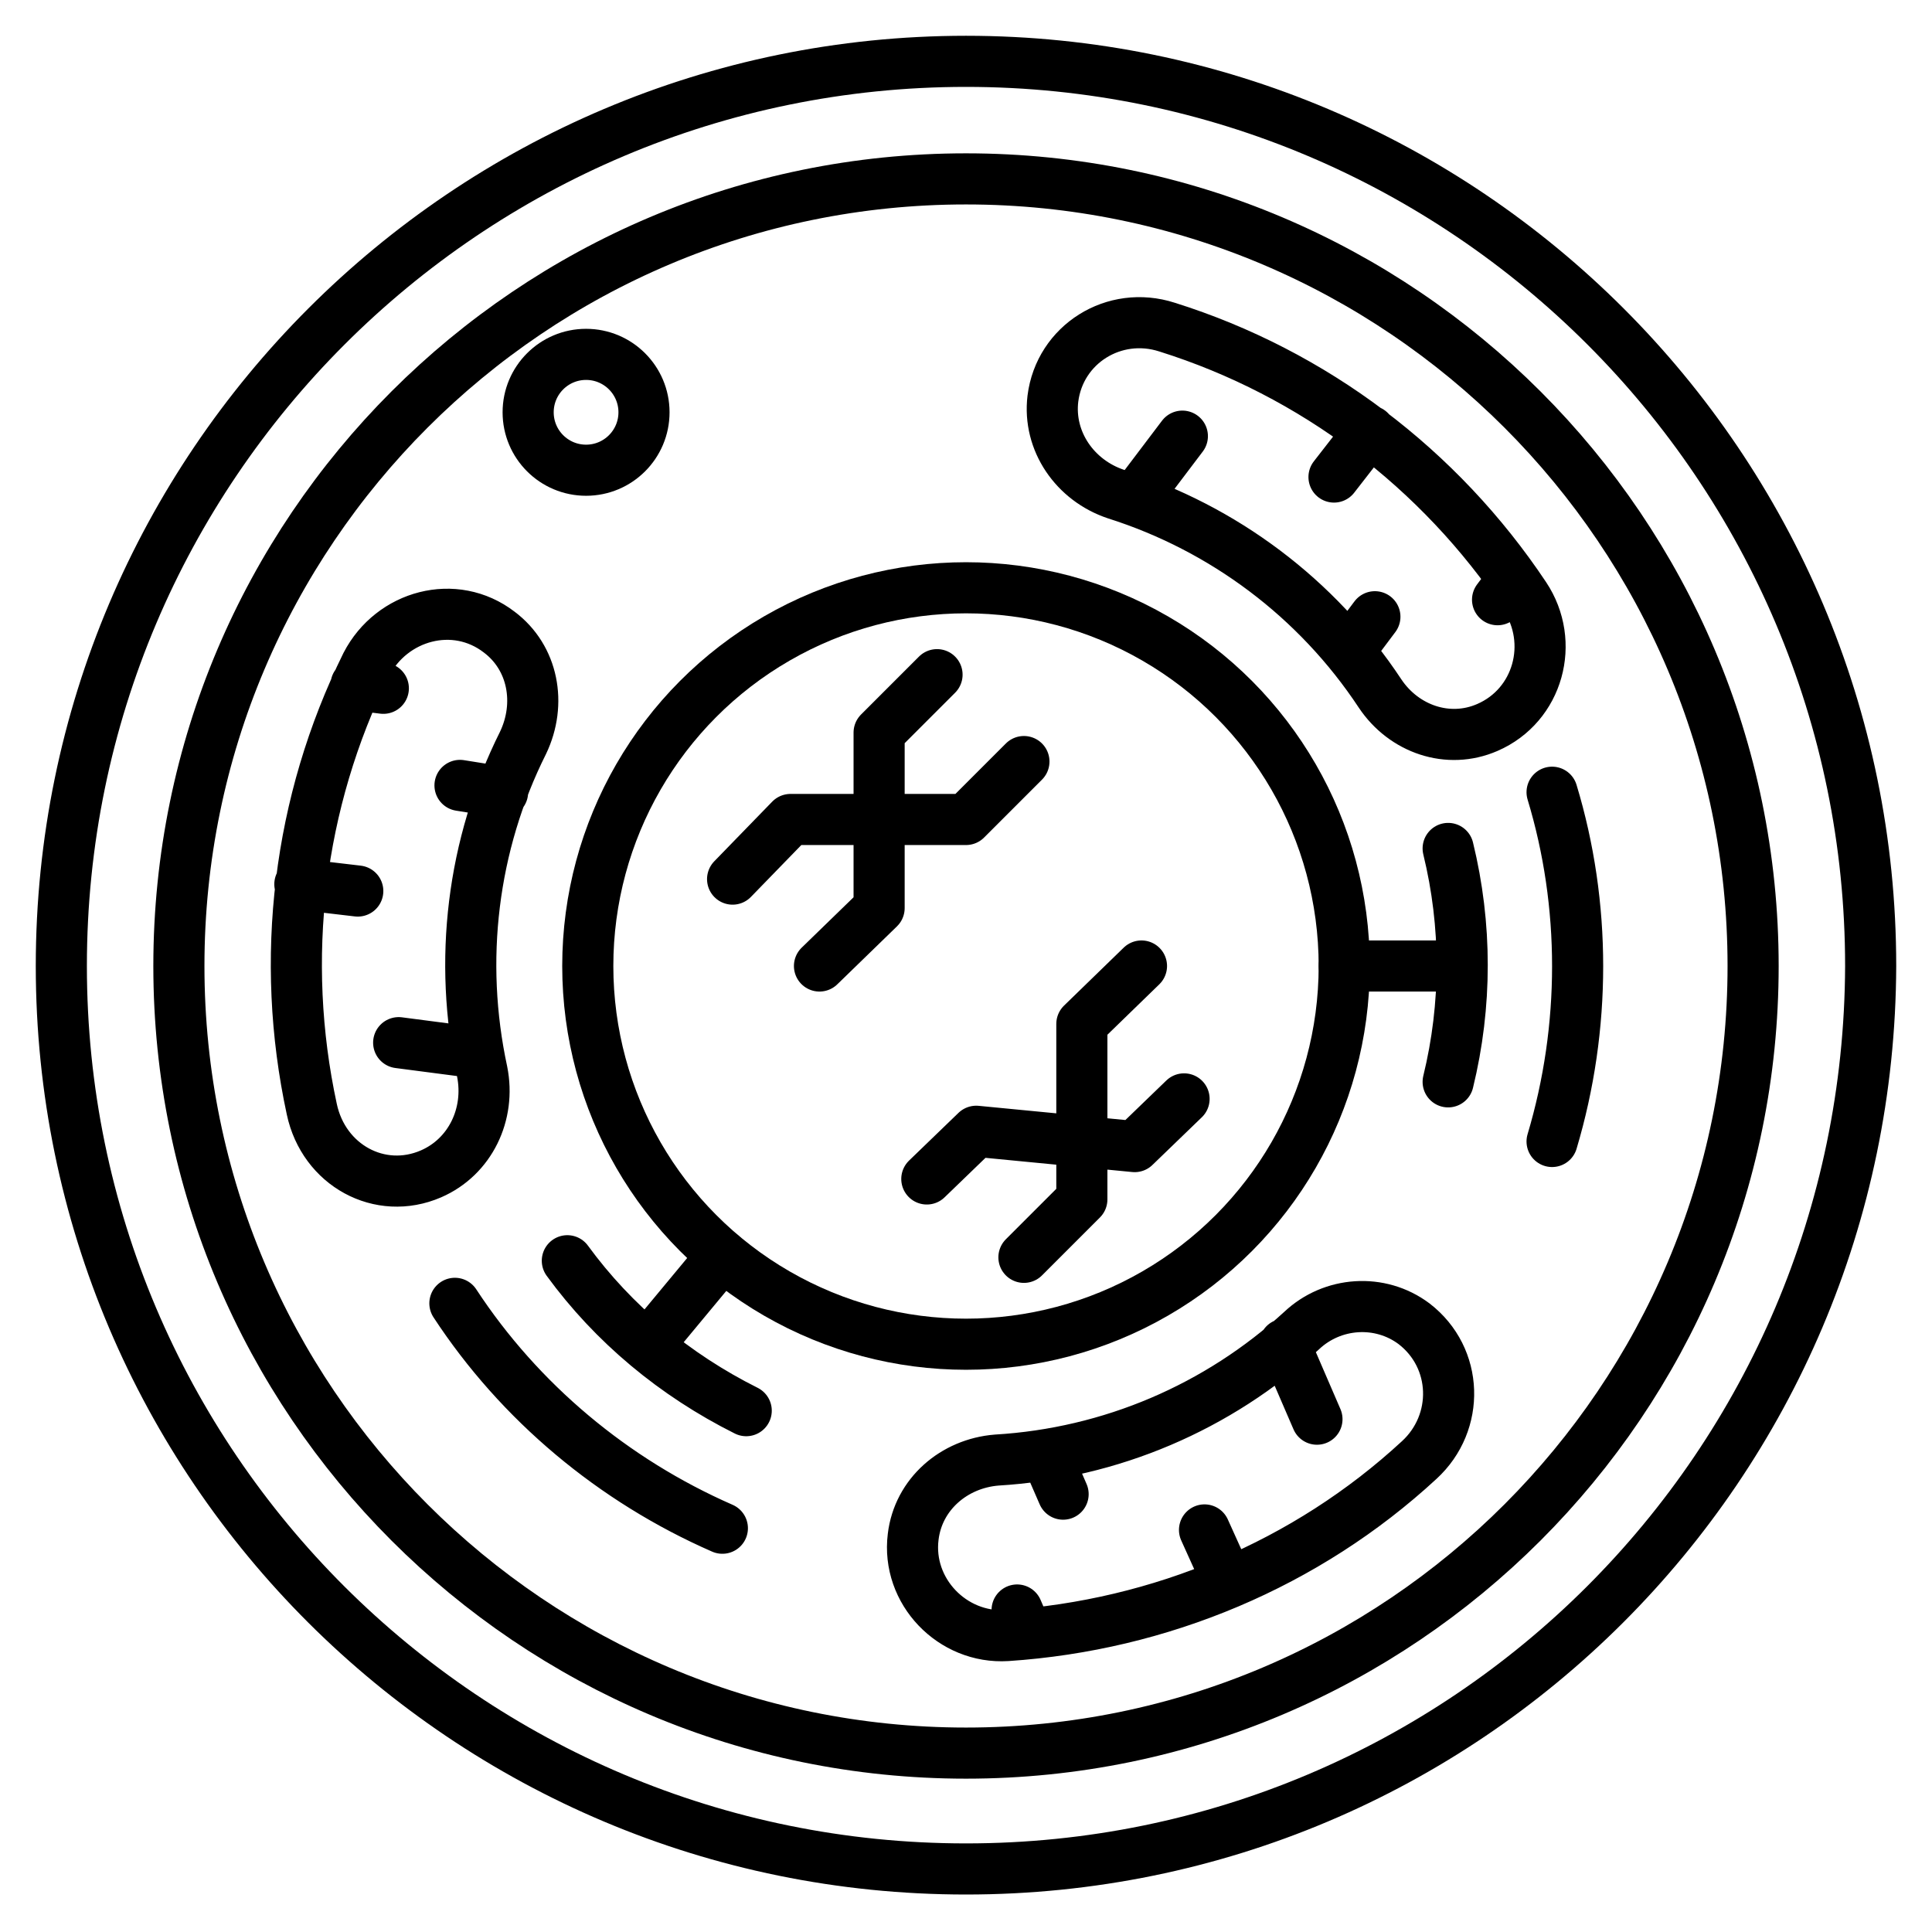 <svg version="1.1" id="Layer_1" xmlns="http://www.w3.org/2000/svg" x="0" y="0" viewBox="0 0 113.4 113.4" xml:space="preserve"><style>.st0{fill:none;stroke:#000;stroke-width:3;stroke-linecap:round;stroke-linejoin:round;stroke-miterlimit:10}</style><g><path class="st0" d="M56.7 109.7c-29.3 0-53.1-23.7-53.1-53S27.4 3.6 56.7 3.6s53.1 23.8 53.1 53.1c-.1 29.3-23.8 53-53.1 53z"/><path class="st0" d="M10.5 56.7c0-25.5 20.7-46.2 46.2-46.2 25.5 0 46.2 20.7 46.2 46.2 0 25.5-20.7 46.2-46.2 46.2-25.5 0-46.2-20.7-46.2-46.2z"/><circle class="st0" cx="56.7" cy="56.7" r="22.2"/><path class="st0" d="M55 39.6L51.6 43v10.3l-3.5 3.4"/><path class="st0" d="M43 51.6l3.4-3.5h10.3l3.4-3.4M67 56.7l-3.5 3.4v10.3l-3.4 3.4"/><path class="st0" d="M54.4 69.2l2.9-2.8 9.3.9 2.9-2.8M25.3 68.9c2.3-1 3.5-3.5 3-6-1.4-6.5-.6-13.3 2.4-19.3 1.1-2.3.6-5-1.4-6.5-2.6-2-6.3-1-7.8 1.9-4 8.1-5.1 17.3-3.2 26.1.7 3.3 4 5.1 7 3.8zM22.5 40.4l-1.6-.2M21 52.3l-3.4-.4M27 46.1l2.5.4M28 61.8l-4.6-.6M83 77.7c-2-1.5-4.8-1.3-6.6.4-4.9 4.5-11.2 7.2-17.9 7.6-2.5.2-4.6 2-4.9 4.5-.4 3.2 2.3 6 5.5 5.8 9-.6 17.6-4.2 24.2-10.3 2.4-2.2 2.3-6-.3-8zM59.7 94.5l.6 1.4M70.7 89.8l1.4 3.1M62.4 87.7l-1-2.3M75.4 78.9l1.9 4.4M61.8 23.4c-.3 2.5 1.3 4.8 3.7 5.6 6.3 2 11.8 6.1 15.5 11.7 1.4 2.1 4 3 6.3 2 3-1.3 4-5 2.2-7.7-5-7.5-12.4-13.1-21-15.8-3.1-1-6.3 1-6.7 4.2zM87.9 35.2l.9-1.2M78.3 28l2.1-2.7M80.7 36.2l-1.5 2M66.6 29.3l2.8-3.7M85 63.5c1.1-4.5 1.1-9.2 0-13.7M91.1 67c2-6.7 2-13.9 0-20.5M78.9 56.7h6.9M33.3 74c2.7 3.7 6.3 6.7 10.5 8.8M26.7 76.5c3.8 5.8 9.3 10.4 15.7 13.2M42.4 73.7L38 79"/><circle class="st0" cx="34.4" cy="24.2" r="3.4"/></g></svg>